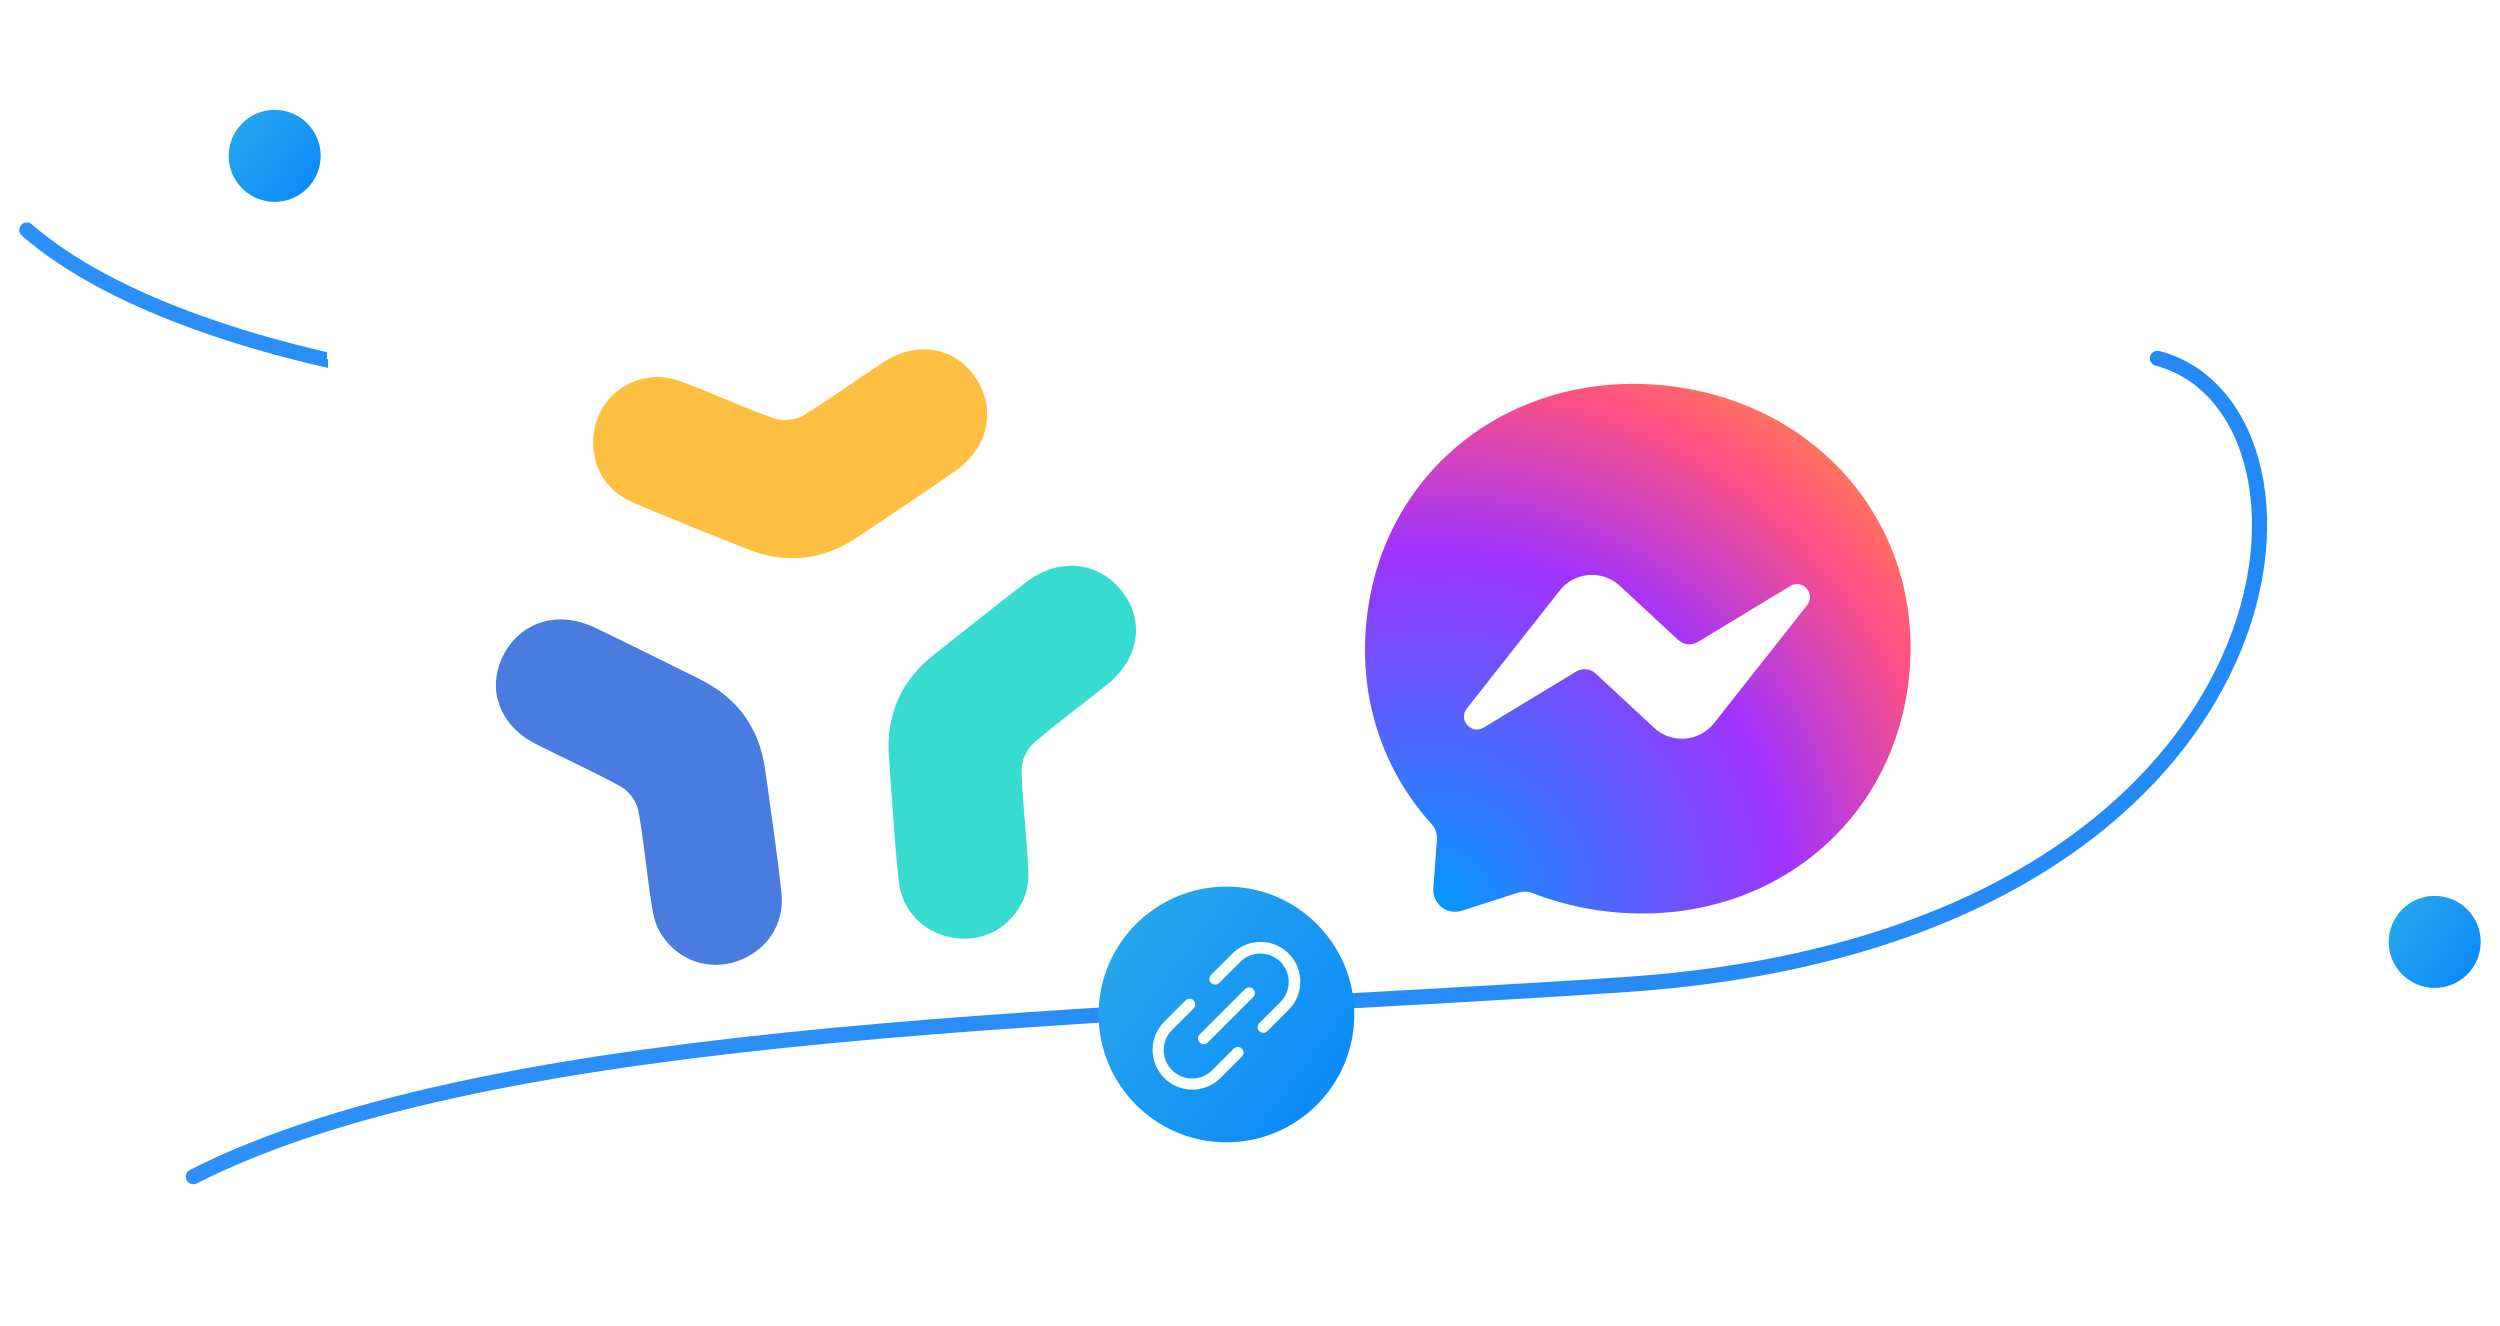 <svg width="330" height="175" viewBox="0 0 330 175" fill="none" xmlns="http://www.w3.org/2000/svg">
<g filter="url(#filter0_d_6099_13430)">
<path d="M109.561 50.239C85.634 56.374 26.222 50.091 3.547 30.361" stroke="url(#paint0_linear_6099_13430)" stroke-width="2" stroke-linecap="round"/>
</g>
<g filter="url(#filter1_d_6099_13430)">
<circle cx="36.255" cy="20.574" r="6.074" fill="url(#paint1_linear_6099_13430)"/>
</g>
<g filter="url(#filter2_d_6099_13430)">
<rect x="45.924" y="30.926" width="120" height="120" rx="12" transform="rotate(-6 45.924 30.926)" fill="white" shape-rendering="crispEdges"/>
<path d="M90.09 45.79C92.02 45.605 93.391 46.155 94.96 46.759C98.739 48.197 102.411 49.921 106.225 51.241C107.498 51.615 108.857 51.472 110.024 50.842C113.649 48.651 117.069 46.117 120.622 43.801C125.114 40.893 130.164 41.822 132.848 45.963C135.564 50.135 134.438 55.175 130.02 58.238C125.779 61.169 121.49 64.026 117.209 66.902C112.592 70.006 107.703 70.519 102.542 68.444C97.476 66.402 92.381 64.442 87.382 62.246C83.549 60.568 81.709 56.732 82.455 52.704C83.145 49.012 86.086 46.174 90.09 45.79Z" fill="#FFBF41"/>
<path d="M91.523 119.684C90.404 118.1 90.201 116.636 89.948 114.974C89.32 110.981 88.994 106.937 88.247 102.97C87.94 101.68 87.142 100.571 86.015 99.87C82.314 97.811 78.417 96.1 74.642 94.165C69.888 91.708 68.188 86.863 70.451 82.478C72.726 78.05 77.66 76.526 82.511 78.84C87.161 81.068 91.77 83.373 96.391 85.662C101.377 88.13 104.25 92.119 105.009 97.63C105.751 103.041 106.579 108.437 107.153 113.867C107.599 118.027 105.183 121.529 101.315 122.88C97.767 124.113 93.844 122.969 91.523 119.684Z" fill="#4A7CE0"/>
<path d="M139.117 114.681C139.882 112.899 139.776 111.426 139.679 109.747C139.463 105.711 138.94 101.687 138.847 97.652C138.878 96.326 139.429 95.075 140.385 94.156C143.577 91.371 147.033 88.888 150.323 86.21C154.463 82.819 155.118 77.726 151.993 73.908C148.848 70.049 143.705 69.584 139.44 72.857C135.355 76.002 131.327 79.215 127.282 82.415C122.918 85.866 120.937 90.365 121.34 95.914C121.74 101.36 122.052 106.811 122.619 112.242C123.049 116.404 126.14 119.326 130.204 119.843C133.93 120.312 137.53 118.377 139.117 114.681Z" fill="#38DBD0"/>
</g>
<g filter="url(#filter3_d_6099_13430)">
<rect x="166.449" y="16.478" width="120" height="120" rx="12" transform="rotate(6 166.449 16.478)" fill="white"/>
<g clip-path="url(#clip0_6099_13430)">
<path d="M223.839 46.894C203.673 44.774 186.483 57.908 184.386 77.86C183.289 88.296 186.619 97.768 192.928 104.73C193.456 105.31 193.736 106.082 193.672 106.871L193.199 113.265C193.164 113.735 193.245 114.207 193.435 114.639C193.625 115.07 193.918 115.449 194.289 115.741C194.659 116.032 195.096 116.229 195.56 116.312C196.025 116.396 196.502 116.364 196.951 116.22L204.387 113.834C205.015 113.629 205.7 113.656 206.318 113.892C209.491 115.131 212.913 115.979 216.538 116.36C236.704 118.48 253.894 105.346 255.991 85.395C258.088 65.444 244.005 49.013 223.839 46.894Z" fill="url(#paint2_radial_6099_13430)"/>
<path d="M197.622 89.522L209.892 73.943C210.354 73.357 210.932 72.872 211.591 72.52C212.249 72.169 212.973 71.957 213.717 71.899C214.461 71.841 215.21 71.939 215.914 72.184C216.619 72.43 217.265 72.82 217.812 73.328L225.521 80.482C225.866 80.801 226.304 80.999 226.771 81.046C227.238 81.094 227.708 80.988 228.109 80.745L240.306 73.357C241.93 72.37 243.709 74.385 242.539 75.881L230.26 91.45C229.798 92.037 229.22 92.521 228.562 92.873C227.903 93.225 227.179 93.436 226.435 93.494C225.691 93.552 224.943 93.455 224.238 93.209C223.533 92.963 222.887 92.574 222.34 92.066L214.631 84.912C214.287 84.593 213.848 84.394 213.381 84.347C212.914 84.3 212.444 84.406 212.043 84.649L199.846 92.036C198.222 93.024 196.442 91.018 197.622 89.522Z" fill="white"/>
</g>
</g>
<g filter="url(#filter4_d_6099_13430)">
<path d="M25.519 155.317C65.883 134.834 146.809 134.59 214.788 129.942C304.918 123.779 310.844 54.144 284.779 47.294" stroke="url(#paint3_linear_6099_13430)" stroke-width="2" stroke-linecap="round"/>
</g>
<g filter="url(#filter5_d_6099_13430)">
<circle cx="321.379" cy="124.331" r="6.074" fill="url(#paint4_linear_6099_13430)"/>
</g>
<g filter="url(#filter6_d_6099_13430)">
<circle cx="161.891" cy="133.908" r="16.877" fill="url(#paint5_linear_6099_13430)"/>
</g>
<path d="M165.422 130.551C165.492 130.62 165.547 130.703 165.585 130.794C165.623 130.885 165.642 130.983 165.642 131.081C165.642 131.18 165.623 131.278 165.585 131.369C165.547 131.46 165.492 131.542 165.422 131.612L159.422 137.612C159.352 137.682 159.27 137.737 159.179 137.775C159.088 137.812 158.99 137.832 158.892 137.832C158.793 137.832 158.695 137.812 158.604 137.775C158.513 137.737 158.431 137.682 158.361 137.612C158.291 137.542 158.236 137.46 158.198 137.369C158.16 137.278 158.141 137.18 158.141 137.081C158.141 136.983 158.16 136.885 158.198 136.794C158.236 136.703 158.291 136.62 158.361 136.551L164.361 130.551C164.431 130.481 164.513 130.426 164.604 130.388C164.695 130.35 164.793 130.331 164.892 130.331C164.99 130.331 165.088 130.35 165.179 130.388C165.27 130.426 165.352 130.481 165.422 130.551ZM170.104 125.869C169.616 125.381 169.038 124.995 168.401 124.731C167.764 124.467 167.081 124.331 166.392 124.331C165.702 124.331 165.019 124.467 164.382 124.731C163.745 124.995 163.167 125.381 162.679 125.869L159.861 128.686C159.72 128.827 159.641 129.018 159.641 129.217C159.641 129.416 159.72 129.607 159.861 129.747C160.002 129.888 160.192 129.967 160.392 129.967C160.591 129.967 160.781 129.888 160.922 129.747L163.74 126.935C164.446 126.245 165.396 125.86 166.383 125.866C167.37 125.871 168.316 126.266 169.014 126.964C169.712 127.662 170.107 128.607 170.112 129.594C170.118 130.582 169.734 131.531 169.044 132.237L166.225 135.055C166.084 135.196 166.005 135.387 166.005 135.586C166.005 135.785 166.084 135.976 166.224 136.116C166.365 136.257 166.556 136.336 166.754 136.336C166.953 136.336 167.144 136.257 167.285 136.117L170.104 133.294C170.592 132.806 170.978 132.228 171.242 131.591C171.506 130.954 171.642 130.271 171.642 129.581C171.642 128.892 171.506 128.209 171.242 127.572C170.978 126.935 170.592 126.356 170.104 125.869ZM162.861 138.415L160.043 141.233C159.696 141.587 159.282 141.87 158.826 142.063C158.369 142.257 157.878 142.358 157.382 142.361C156.886 142.363 156.395 142.268 155.936 142.079C155.477 141.89 155.061 141.613 154.71 141.262C154.359 140.911 154.082 140.494 153.893 140.036C153.705 139.577 153.609 139.085 153.612 138.589C153.615 138.093 153.716 137.603 153.91 137.146C154.103 136.69 154.386 136.276 154.74 135.929L157.557 133.112C157.698 132.971 157.777 132.78 157.777 132.581C157.777 132.382 157.698 132.192 157.557 132.051C157.417 131.91 157.226 131.831 157.027 131.831C156.828 131.831 156.637 131.91 156.496 132.051L153.679 134.869C152.694 135.854 152.141 137.189 152.141 138.581C152.141 139.974 152.694 141.309 153.679 142.294C154.664 143.279 155.999 143.832 157.392 143.832C158.784 143.832 160.119 143.279 161.104 142.294L163.922 139.475C164.063 139.334 164.142 139.143 164.142 138.944C164.142 138.745 164.062 138.555 163.922 138.414C163.781 138.273 163.59 138.195 163.391 138.195C163.192 138.195 163.001 138.274 162.861 138.415Z" fill="white"/>
<defs>
<filter id="filter0_d_6099_13430" x="0.247" y="27.061" width="112.614" height="28.736" filterUnits="userSpaceOnUse" color-interpolation-filters="sRGB">
<feFlood flood-opacity="0" result="BackgroundImageFix"/>
<feColorMatrix in="SourceAlpha" type="matrix" values="0 0 0 0 0 0 0 0 0 0 0 0 0 0 0 0 0 0 127 0" result="hardAlpha"/>
<feOffset/>
<feGaussianBlur stdDeviation="1.15"/>
<feComposite in2="hardAlpha" operator="out"/>
<feColorMatrix type="matrix" values="0 0 0 0 0.157 0 0 0 0 0.659 0 0 0 0 0.918 0 0 0 1 0"/>
<feBlend mode="normal" in2="BackgroundImageFix" result="effect1_dropShadow_6099_13430"/>
<feBlend mode="normal" in="SourceGraphic" in2="effect1_dropShadow_6099_13430" result="shape"/>
</filter>
<filter id="filter1_d_6099_13430" x="27.882" y="12.2" width="16.747" height="16.747" filterUnits="userSpaceOnUse" color-interpolation-filters="sRGB">
<feFlood flood-opacity="0" result="BackgroundImageFix"/>
<feColorMatrix in="SourceAlpha" type="matrix" values="0 0 0 0 0 0 0 0 0 0 0 0 0 0 0 0 0 0 127 0" result="hardAlpha"/>
<feOffset/>
<feGaussianBlur stdDeviation="1.15"/>
<feComposite in2="hardAlpha" operator="out"/>
<feColorMatrix type="matrix" values="0 0 0 0 0.157 0 0 0 0 0.659 0 0 0 0 0.918 0 0 0 1 0"/>
<feBlend mode="normal" in2="BackgroundImageFix" result="effect1_dropShadow_6099_13430"/>
<feBlend mode="normal" in="SourceGraphic" in2="effect1_dropShadow_6099_13430" result="shape"/>
</filter>
<filter id="filter2_d_6099_13430" x="20.924" y="1.382" width="173.886" height="173.886" filterUnits="userSpaceOnUse" color-interpolation-filters="sRGB">
<feFlood flood-opacity="0" result="BackgroundImageFix"/>
<feColorMatrix in="SourceAlpha" type="matrix" values="0 0 0 0 0 0 0 0 0 0 0 0 0 0 0 0 0 0 127 0" result="hardAlpha"/>
<feMorphology radius="1" operator="dilate" in="SourceAlpha" result="effect1_dropShadow_6099_13430"/>
<feOffset dx="-4" dy="4"/>
<feGaussianBlur stdDeviation="10"/>
<feComposite in2="hardAlpha" operator="out"/>
<feColorMatrix type="matrix" values="0 0 0 0 0 0 0 0 0 0 0 0 0 0 0 0 0 0 0.1 0"/>
<feBlend mode="normal" in2="BackgroundImageFix" result="effect1_dropShadow_6099_13430"/>
<feBlend mode="normal" in="SourceGraphic" in2="effect1_dropShadow_6099_13430" result="shape"/>
</filter>
<filter id="filter3_d_6099_13430" x="128.906" y="-0.522" width="173.886" height="173.886" filterUnits="userSpaceOnUse" color-interpolation-filters="sRGB">
<feFlood flood-opacity="0" result="BackgroundImageFix"/>
<feColorMatrix in="SourceAlpha" type="matrix" values="0 0 0 0 0 0 0 0 0 0 0 0 0 0 0 0 0 0 127 0" result="hardAlpha"/>
<feMorphology radius="1" operator="dilate" in="SourceAlpha" result="effect1_dropShadow_6099_13430"/>
<feOffset dx="-4" dy="4"/>
<feGaussianBlur stdDeviation="10"/>
<feComposite in2="hardAlpha" operator="out"/>
<feColorMatrix type="matrix" values="0 0 0 0 0 0 0 0 0 0 0 0 0 0 0 0 0 0 0.1 0"/>
<feBlend mode="normal" in2="BackgroundImageFix" result="effect1_dropShadow_6099_13430"/>
<feBlend mode="normal" in="SourceGraphic" in2="effect1_dropShadow_6099_13430" result="shape"/>
</filter>
<filter id="filter4_d_6099_13430" x="22.219" y="43.994" width="279.345" height="114.624" filterUnits="userSpaceOnUse" color-interpolation-filters="sRGB">
<feFlood flood-opacity="0" result="BackgroundImageFix"/>
<feColorMatrix in="SourceAlpha" type="matrix" values="0 0 0 0 0 0 0 0 0 0 0 0 0 0 0 0 0 0 127 0" result="hardAlpha"/>
<feOffset/>
<feGaussianBlur stdDeviation="1.15"/>
<feComposite in2="hardAlpha" operator="out"/>
<feColorMatrix type="matrix" values="0 0 0 0 0.157 0 0 0 0 0.659 0 0 0 0 0.918 0 0 0 1 0"/>
<feBlend mode="normal" in2="BackgroundImageFix" result="effect1_dropShadow_6099_13430"/>
<feBlend mode="normal" in="SourceGraphic" in2="effect1_dropShadow_6099_13430" result="shape"/>
</filter>
<filter id="filter5_d_6099_13430" x="313.006" y="115.957" width="16.747" height="16.747" filterUnits="userSpaceOnUse" color-interpolation-filters="sRGB">
<feFlood flood-opacity="0" result="BackgroundImageFix"/>
<feColorMatrix in="SourceAlpha" type="matrix" values="0 0 0 0 0 0 0 0 0 0 0 0 0 0 0 0 0 0 127 0" result="hardAlpha"/>
<feOffset/>
<feGaussianBlur stdDeviation="1.15"/>
<feComposite in2="hardAlpha" operator="out"/>
<feColorMatrix type="matrix" values="0 0 0 0 0.157 0 0 0 0 0.659 0 0 0 0 0.918 0 0 0 1 0"/>
<feBlend mode="normal" in2="BackgroundImageFix" result="effect1_dropShadow_6099_13430"/>
<feBlend mode="normal" in="SourceGraphic" in2="effect1_dropShadow_6099_13430" result="shape"/>
</filter>
<filter id="filter6_d_6099_13430" x="142.715" y="114.732" width="38.354" height="38.354" filterUnits="userSpaceOnUse" color-interpolation-filters="sRGB">
<feFlood flood-opacity="0" result="BackgroundImageFix"/>
<feColorMatrix in="SourceAlpha" type="matrix" values="0 0 0 0 0 0 0 0 0 0 0 0 0 0 0 0 0 0 127 0" result="hardAlpha"/>
<feOffset/>
<feGaussianBlur stdDeviation="1.15"/>
<feComposite in2="hardAlpha" operator="out"/>
<feColorMatrix type="matrix" values="0 0 0 0 0.157 0 0 0 0 0.659 0 0 0 0 0.918 0 0 0 1 0"/>
<feBlend mode="normal" in2="BackgroundImageFix" result="effect1_dropShadow_6099_13430"/>
<feBlend mode="normal" in="SourceGraphic" in2="effect1_dropShadow_6099_13430" result="shape"/>
</filter>
<linearGradient id="paint0_linear_6099_13430" x1="-0.551" y1="52.805" x2="99.59" y2="4.169" gradientUnits="userSpaceOnUse">
<stop stop-color="#2E90FA"/>
<stop offset="1" stop-color="#2389F6"/>
</linearGradient>
<linearGradient id="paint1_linear_6099_13430" x1="30.182" y1="16.803" x2="43.309" y2="26.647" gradientUnits="userSpaceOnUse">
<stop stop-color="#28A8EA"/>
<stop offset="1" stop-color="#0584FE"/>
</linearGradient>
<radialGradient id="paint2_radial_6099_13430" cx="0" cy="0" r="1" gradientUnits="userSpaceOnUse" gradientTransform="translate(192.504 115.997) rotate(6) scale(79.2 79.2)">
<stop stop-color="#0099FF"/>
<stop offset="0.6" stop-color="#A033FF"/>
<stop offset="0.9" stop-color="#FF5280"/>
<stop offset="1" stop-color="#FF7061"/>
</radialGradient>
<linearGradient id="paint3_linear_6099_13430" x1="14.976" y1="156.824" x2="313.793" y2="80.312" gradientUnits="userSpaceOnUse">
<stop stop-color="#2E90FA"/>
<stop offset="1" stop-color="#2389F6"/>
</linearGradient>
<linearGradient id="paint4_linear_6099_13430" x1="315.306" y1="120.56" x2="328.433" y2="130.405" gradientUnits="userSpaceOnUse">
<stop stop-color="#28A8EA"/>
<stop offset="1" stop-color="#0584FE"/>
</linearGradient>
<linearGradient id="paint5_linear_6099_13430" x1="145.015" y1="123.431" x2="181.491" y2="150.785" gradientUnits="userSpaceOnUse">
<stop stop-color="#28A8EA"/>
<stop offset="1" stop-color="#0584FE"/>
</linearGradient>
<clipPath id="clip0_6099_13430">
<rect width="72" height="72" fill="white" transform="translate(188.036 43.131) rotate(6)"/>
</clipPath>
</defs>
</svg>
